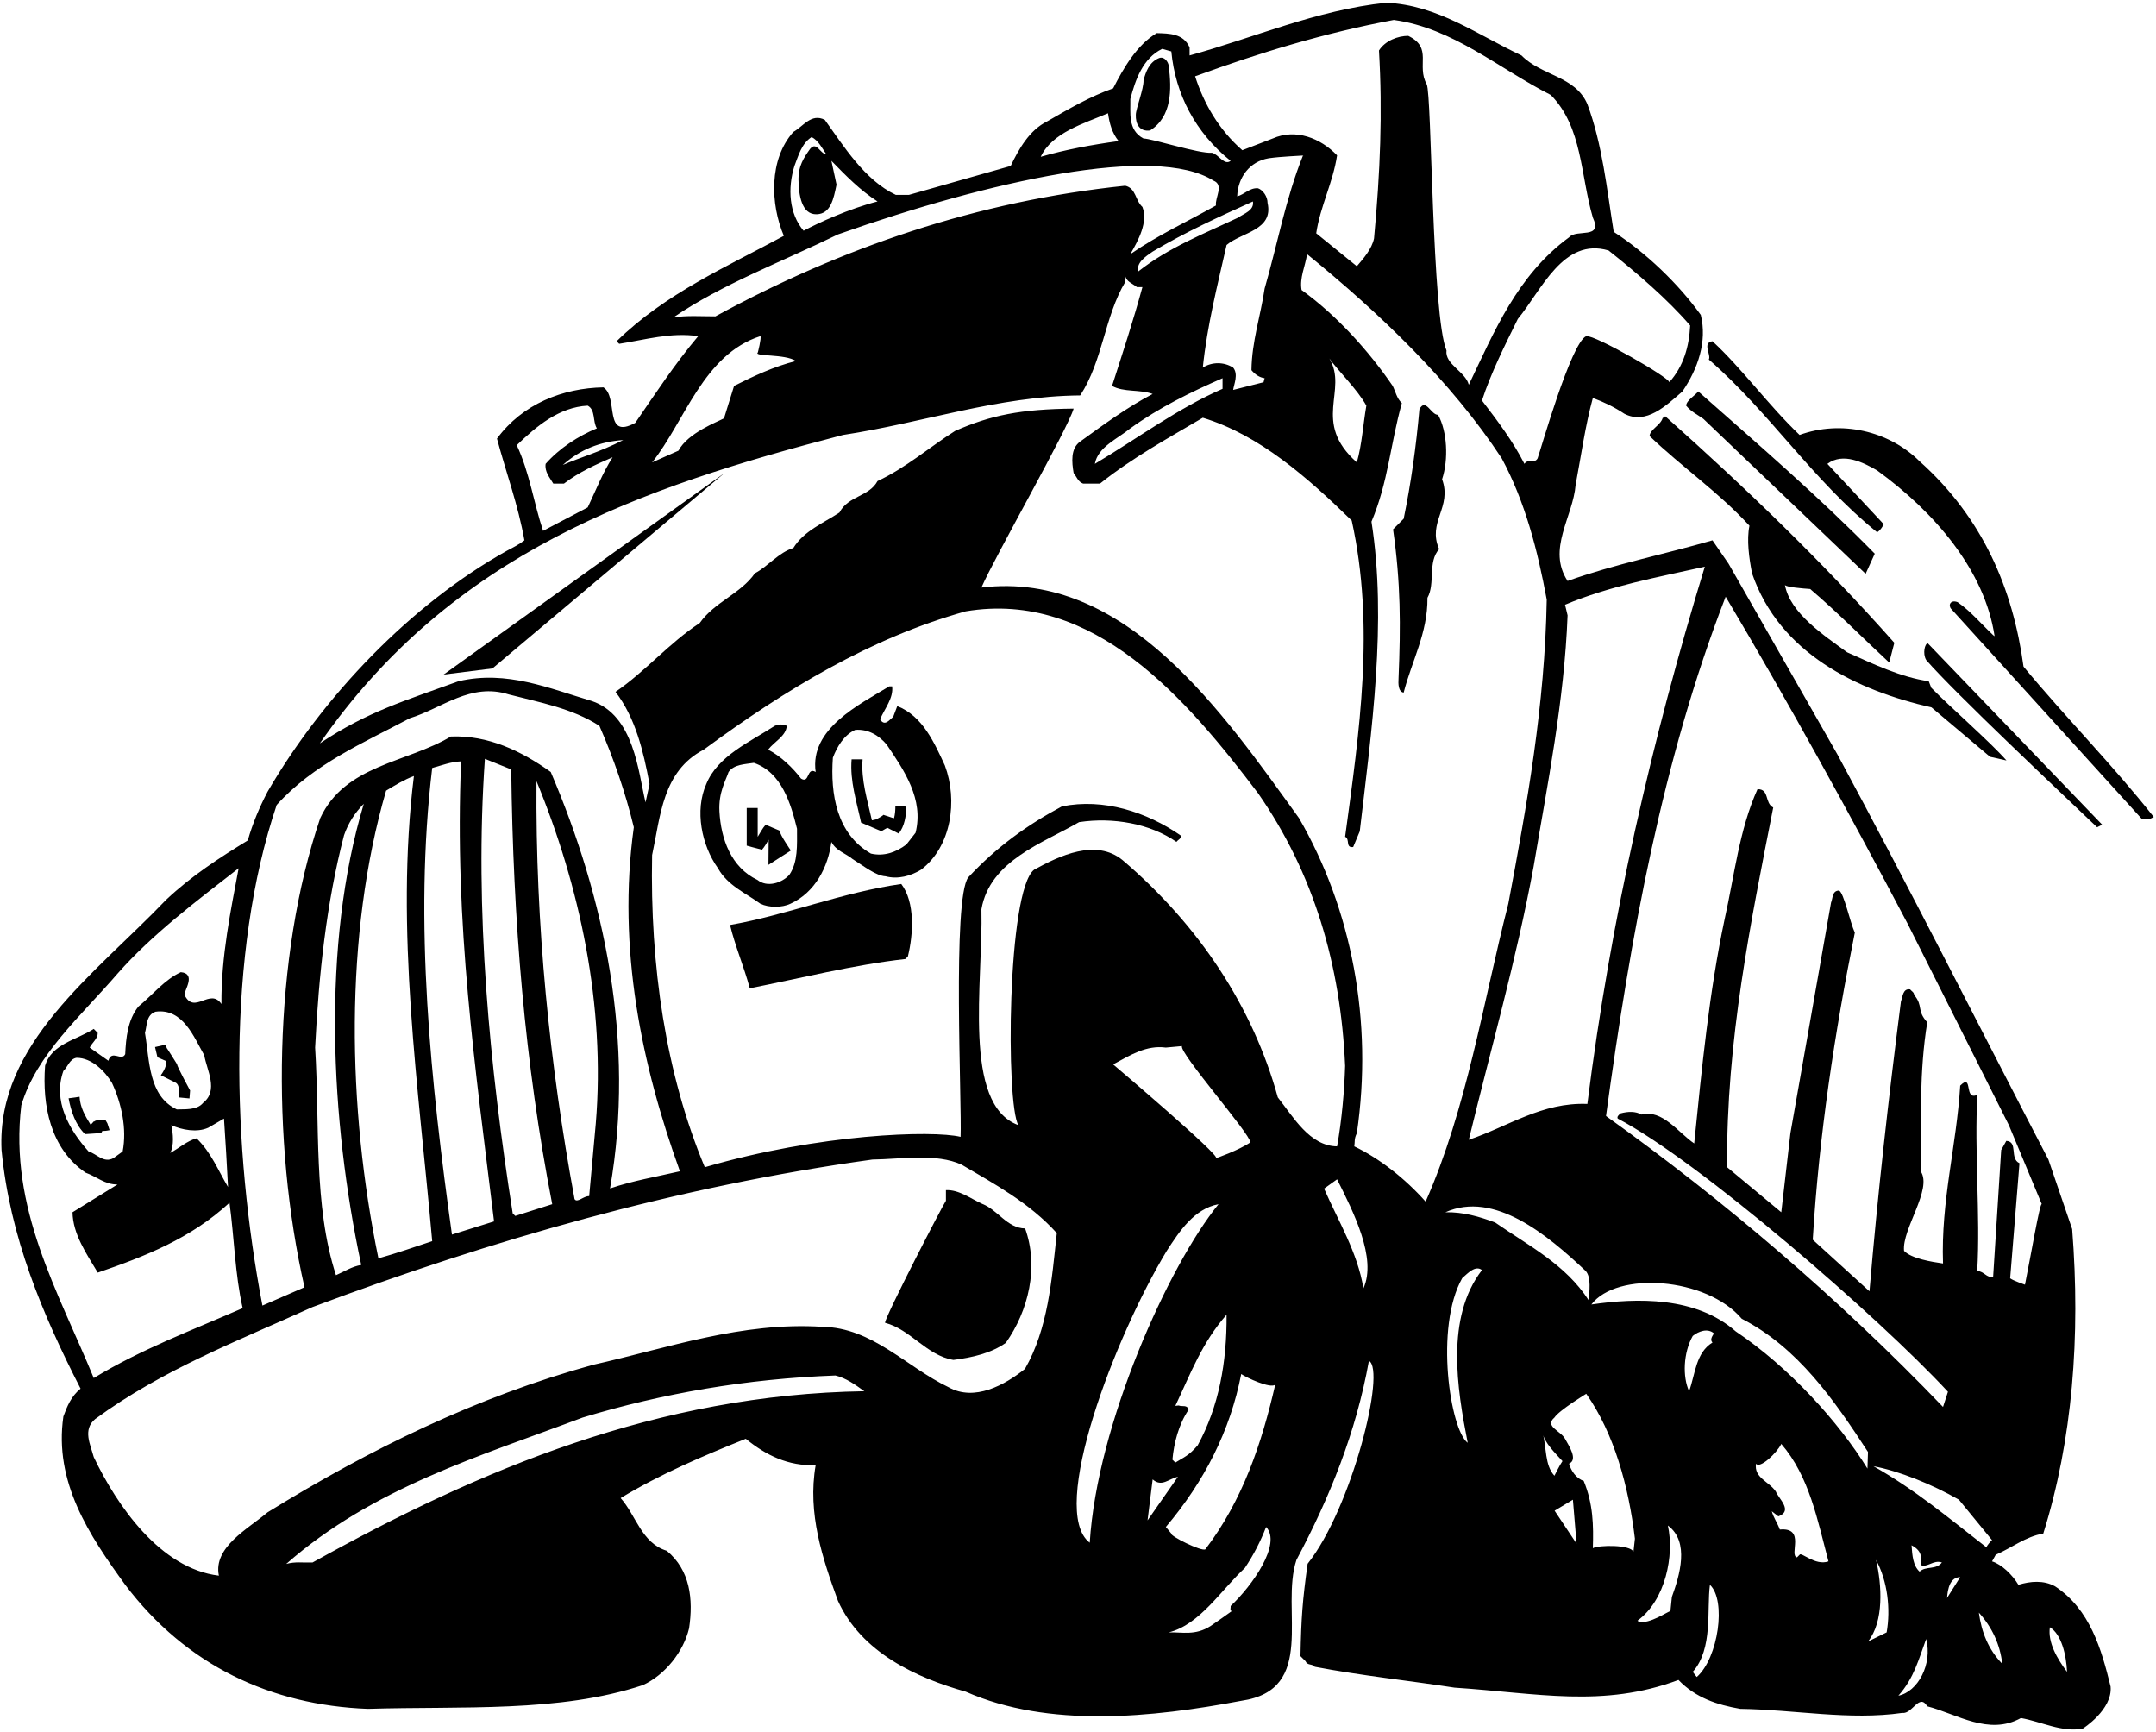 <?xml version="1.0" encoding="UTF-8"?>
<svg xmlns="http://www.w3.org/2000/svg" xmlns:xlink="http://www.w3.org/1999/xlink" width="539pt" height="433pt" viewBox="0 0 539 433" version="1.1">
<g id="surface1">
<path style=" stroke:none;fill-rule:nonzero;fill:rgb(0%,0%,0%);fill-opacity:1;" d="M 505.879 166.621 C 503.223 147.047 495.633 129.391 479.898 115.301 C 472.121 107.617 460.23 104.965 449.895 108.715 C 442.027 101.215 435.715 92.344 428.121 85.297 C 425.469 85.664 427.848 88.684 427.207 89.871 C 442.301 102.953 453.277 120.152 469.285 133.047 C 470.293 132.453 470.934 131.035 470.934 131.035 L 456.848 115.941 C 460.777 113.016 465.812 115.578 469.285 117.59 C 483.648 128.02 496.18 142.562 498.648 159.027 L 498.285 158.754 C 495.355 156.008 492.703 152.809 489.41 150.52 C 487.672 149.836 486.988 151.207 487.766 152.168 L 535.469 204.719 C 536.934 204.812 536.977 205.039 538.441 204.215 C 528.289 191.316 516.395 179.336 505.879 166.621 "/>
<path style=" stroke:none;fill-rule:nonzero;fill:rgb(0%,0%,0%);fill-opacity:1;" d="M 513.742 396.496 C 510.906 394.941 507.613 395.219 504.598 396.133 C 503.133 393.66 500.387 391.008 498.012 390.277 L 498.926 388.629 C 502.949 386.891 506.426 384.059 510.816 383.324 C 518.133 360 520.148 334.02 518.043 307.219 L 512.098 289.836 C 494.535 256.082 477.52 222.238 459.406 188.664 L 432.148 140.914 L 428.121 135.062 C 416.141 138.535 403.699 141.008 391.898 145.215 C 386.684 137.258 393.27 129.207 393.91 121.156 C 395.281 113.93 396.289 106.52 398.211 99.477 C 400.953 100.484 403.605 101.766 406.078 103.41 C 411.566 106.246 416.504 101.398 420.621 97.832 C 424.465 92.16 426.844 85.391 425.195 78.711 C 419.523 70.844 411.473 63.16 403.426 57.949 C 401.688 47.062 400.59 36.086 396.84 26.023 C 393.82 18.98 385.402 18.98 380.371 13.855 C 369.395 8.734 359.426 1.234 346.527 0.684 C 329.145 2.512 313.414 9.465 297.402 13.855 L 297.402 11.844 C 295.848 8.367 292.375 8.367 289.172 8.277 C 284.23 11.203 280.848 17.059 278.285 22.09 C 272.523 24.102 267.219 27.211 261.82 30.32 C 257.34 32.52 254.688 37.273 252.672 41.48 L 227.242 48.707 L 223.949 48.707 C 216.176 45.051 210.867 36.449 206.203 29.957 C 202.82 28.219 200.809 31.602 198.336 32.977 C 192.207 39.836 192.574 50.996 195.961 58.953 C 181.598 66.73 166.41 73.316 154.156 85.297 L 154.797 85.938 C 161.289 84.934 167.691 83.012 174.555 84.02 C 168.699 90.969 163.852 98.379 158.82 105.695 C 150.77 110.09 154.703 99.293 150.859 96.824 C 140.707 97.008 130.645 100.941 124.242 109.633 C 126.527 118.137 129.547 126.281 131.102 135.062 C 129.82 136.066 128.359 136.801 126.805 137.621 C 102.652 151.07 80.699 174.121 66.887 197.902 C 64.875 201.746 63.137 205.863 61.949 210.07 C 54.902 214.371 47.859 218.945 41.547 224.891 C 23.711 243.551 -0.895 260.84 0.383 287.461 C 2.488 309.23 10.629 328.531 20.145 347.102 C 17.766 349.023 16.758 351.582 15.844 354.055 C 13.465 370.426 22.246 383.691 31.305 396.133 C 46.578 416.348 67.801 426.227 91.953 427.141 C 115.367 426.41 139.883 428.148 160.738 421.195 C 166.32 418.633 170.895 412.781 172.266 407.016 C 173.363 399.699 172.539 392.473 166.688 387.625 C 160.375 385.703 159.004 378.75 155.16 374.453 C 165.133 368.414 175.742 363.934 186.445 359.633 C 191.477 363.75 197.055 366.492 203.918 366.219 C 201.812 378.293 205.656 389.637 209.496 400.156 C 215.352 413.055 229.07 419.367 241.422 422.844 C 262.094 431.988 288.074 429.336 310.305 425.129 C 329.422 422.387 320 402.262 324.113 389.91 C 332.441 374.27 339.027 357.984 342.227 340.148 C 346.57 342.391 337.973 376.969 326.906 390.871 C 325.625 400.02 325.305 404.363 325.121 413.969 L 326.402 415.25 C 326.859 416.348 328.051 415.797 328.688 416.621 C 340.125 418.816 352.383 420.098 363.633 421.836 C 384.398 423.207 400.773 426.957 419.617 419.914 C 423.914 424.398 429.312 426.137 435.074 427.141 C 448.613 427.324 462.336 430.07 475.598 428.148 C 478.066 428.516 479.805 423.117 481.816 426.5 C 489.227 428.422 497.188 433.91 505.234 429.43 C 510.359 430.344 515.48 433.086 520.695 432.082 C 520.695 432.082 528.195 427.324 527.648 421.562 C 525.359 412.23 522.523 402.262 513.742 396.496 Z M 496.594 386.754 C 486.805 379.164 478.891 372.441 468.371 366.492 C 474.773 367.684 483.055 371.023 489.73 374.863 L 498.012 384.973 C 497.555 385.336 496.773 386.297 496.594 386.754 Z M 431.414 149.148 C 446.969 175.312 462.426 203.395 476.879 230.836 L 502.219 281.238 L 510.449 300.996 C 509.992 300.355 507.613 314.445 506.242 321.121 C 506.336 321.121 503.359 320.16 502.539 319.52 L 504.871 290.754 C 502.309 289.562 504.598 285.355 501.578 285.172 L 500.297 287.461 C 499.656 298.07 498.926 308.59 498.285 319.109 C 496.594 319.52 496.137 317.781 494.305 317.691 C 495.129 303.785 493.527 287.551 494.352 273.645 C 490.875 275.293 493.344 268.066 490.051 271.359 C 489.137 286.359 485.203 300.176 485.754 315.816 C 482.871 315.406 477.84 314.582 476.012 312.66 C 475.461 307.172 483.191 297.246 480.172 292.766 C 480.262 280.141 479.805 267.699 481.816 255.535 C 479.074 252.516 480.902 251.508 478.523 248.672 C 478.523 248.031 477.887 247.758 477.52 247.301 C 475.691 247.027 475.691 249.129 475.234 250.32 C 472.121 274.652 469.469 297.98 467.367 322.77 L 453.188 309.871 C 454.742 283.891 458.676 258.094 463.707 233.121 C 462.516 230.562 460.961 223.152 459.773 222.602 C 458.035 222.602 458.219 224.523 457.762 225.621 L 447.605 283.25 L 445.32 303.012 L 431.781 291.758 C 431.508 260.199 437.727 230.285 443.309 201.84 C 441.113 200.738 442.395 197.172 439.375 197.266 C 434.801 207.418 433.609 218.852 431.141 229.828 C 427.301 247.941 425.469 266.879 423.551 285.812 C 419.617 283.16 415.59 277.215 410.379 278.586 C 408.914 277.762 407.086 277.762 405.07 278.312 C 404.797 278.676 404.156 279.043 404.43 279.594 C 424.785 290.25 469.605 329.125 486.988 347.879 L 485.754 351.676 C 459.316 324.141 430.867 299.992 401.504 278.953 C 407.633 234.035 415.59 189.945 431.414 149.148 Z M 391.258 151.16 C 402.328 146.496 414.309 144.301 426.203 141.648 C 412.938 185.008 402.691 229.555 396.84 275.934 C 385.496 275.477 376.988 281.605 367.199 284.898 C 372.598 262.578 379.094 239.891 383.391 216.656 C 386.867 195.984 391.074 175.219 391.898 153.812 Z M 402.145 62.613 C 409.188 68.191 416.871 74.777 422.543 81.363 C 422.27 86.672 420.895 91.52 417.328 95.543 C 417.328 94.355 398.668 83.652 396.562 84.02 C 392.723 85.664 385.129 112.648 384.398 114.57 C 383.574 116.035 382.109 114.48 381.105 115.941 C 378.27 110.363 374.426 105.238 370.492 100.117 C 372.688 93.348 376.164 86.395 379.457 79.719 C 385.312 72.676 390.801 59.227 402.145 62.613 Z M 348.449 4.984 C 363.266 6.996 374.699 17.148 387.691 23.734 C 395.648 31.785 395.102 43.859 398.211 54.379 C 400.773 59.961 394.094 57.125 392.266 59.32 C 379.273 68.832 373.512 83.012 367.199 96.184 C 366.379 92.891 361.164 91.062 361.621 87.586 C 357.961 78.988 357.961 23.461 356.68 21.082 C 354.027 16.324 358.281 11.98 352.062 8.961 C 349.5 8.961 346.297 10.152 344.742 12.621 C 345.656 28.172 345.062 42.945 343.508 59.594 C 342.961 62.246 340.855 64.625 339.211 66.547 L 329.055 58.312 C 330.062 51.543 333.262 45.598 334.27 38.828 C 330.152 34.531 323.934 32.059 318.172 34.621 L 310.578 37.547 C 304.723 32.426 300.973 25.93 298.777 19.07 C 314.785 13.215 331.25 8.184 348.449 4.984 Z M 316.156 94.535 L 315.883 95.543 L 308.289 97.465 C 308.473 96.094 309.66 93.531 308.289 91.887 C 306.004 90.422 302.984 90.422 300.699 91.887 C 301.797 81.273 304.355 71.395 306.645 61.238 C 310.395 58.039 318.445 57.582 316.891 50.723 C 316.891 49.164 315.789 47.52 314.512 47.062 C 312.406 46.879 311.125 48.617 309.297 49.074 C 309.48 44.316 312.406 40.383 317.164 39.562 C 320.391 39.102 324.953 38.961 325.746 38.875 C 325.75 38.859 325.758 38.844 325.762 38.828 C 325.922 38.844 325.895 38.859 325.746 38.875 C 321.457 49.473 319.355 61.074 316.156 72.125 C 315.152 78.988 312.953 85.297 312.863 92.523 C 313.777 93.621 314.879 94.355 316.156 94.535 Z M 305.637 94.535 L 305.637 97.191 C 294.477 102.039 284.324 109.633 273.715 115.941 C 274.445 111.734 279.477 109.633 282.586 107.07 C 289.812 101.855 297.68 98.016 305.637 94.535 Z M 284.598 67.828 C 283.957 65.723 286.43 64.074 288.164 62.887 C 296.309 58.039 304.723 54.195 313.23 50.355 C 313.598 52.641 310.941 53.375 309.57 54.379 C 301.062 58.406 292.281 61.789 284.598 67.828 Z M 282.586 24.742 C 283.867 19.895 285.695 14.59 290.543 12.211 L 292.832 12.852 C 293.84 23.555 298.867 33.156 307.648 40.203 C 306.094 41.48 304.633 38.555 302.984 38.188 C 299.781 38.465 287.984 34.621 285.879 34.621 C 281.855 32.52 282.676 28.035 282.586 24.742 Z M 277.004 28.309 C 277.371 30.871 278.012 33.25 279.656 35.262 C 272.98 36.176 266.484 37.367 260.176 39.195 C 263.012 33.156 270.969 30.871 277.004 28.309 Z M 198.609 41.48 C 199.617 38.922 200.352 35.902 202.91 34.254 C 204.648 35.172 205.562 37.09 206.57 38.555 C 205.016 38.465 204.191 35.262 202.547 37.184 C 200.898 39.469 199.578 41.602 199.617 44.773 C 199.668 48.641 200.352 53.711 204.215 53.555 C 207.68 53.418 208.398 49.715 209.133 46.148 L 207.852 40.203 C 211.508 43.953 214.984 47.52 219.379 50.355 C 212.219 52.184 204.559 55.73 200.898 57.672 C 197.238 53.375 196.871 47.062 198.609 41.48 Z M 168.332 79.352 C 180.5 71.027 195.684 65.355 209.496 58.59 C 247.438 45.207 288.898 35.992 303.352 45.141 C 306.094 46.238 303.715 49.348 303.992 51.359 C 296.855 55.387 289.445 58.77 282.586 63.527 C 284.598 60.051 287.066 55.477 285.605 51.727 C 283.773 50.078 284.051 47.062 281.305 46.422 C 244.258 50.266 210.41 61.879 178.852 79.078 C 175.285 79.078 171.625 78.805 168.332 79.352 Z M 190.105 84.02 C 190.379 84.566 189.465 88.09 189.465 88.09 C 188.273 89.188 196.324 88.41 198.977 90.238 C 193.488 91.609 188.457 93.988 183.52 96.461 L 181.004 104.555 C 179.355 105.469 171.992 108.168 169.613 112.648 L 163.027 115.578 C 171.168 105.422 175.836 88.59 190.105 84.02 Z M 155.801 109.996 C 149.902 113.016 144.871 114.387 140.707 116.219 C 145.008 112.375 150.039 110.363 155.801 109.996 Z M 129.184 111.277 C 134.121 106.52 139.793 101.766 146.93 101.398 C 148.941 102.496 148.117 105.332 149.215 107.07 C 144.551 108.992 139.883 112.008 136.406 115.941 C 136.133 117.953 137.414 119.328 138.328 120.883 L 140.98 120.883 C 144.824 117.953 148.941 116.125 153.148 114.297 C 150.586 118.32 148.941 122.621 146.93 126.828 L 135.77 132.684 C 133.48 125.914 132.383 118.047 129.184 111.277 Z M 69.172 201.199 C 78.414 190.953 90.945 185.648 102.473 179.52 C 110.52 177.047 117.656 170.555 127.168 173.57 C 134.945 175.586 143.086 177.047 149.855 181.438 C 153.422 189.578 156.352 198.09 158.453 206.777 C 154.246 237.148 160.465 266.422 169.98 292.766 C 164.125 294.137 158.09 295.145 152.508 297.062 C 158.91 260.473 151.043 224.156 137.688 192.965 C 130.281 187.66 121.953 183.727 112.715 184.094 C 101.738 190.68 86.281 191.137 80.059 204.492 C 68.258 239.254 67.801 285.266 76.125 321.762 L 65.605 326.336 C 58.105 287.184 56.551 238.609 69.172 201.199 Z M 96.523 197.629 C 98.812 196.258 101.008 194.887 103.477 193.973 C 98.719 232.391 104.664 271.816 108.051 310.234 C 103.66 311.699 99.176 313.254 94.605 314.535 C 86.828 276.938 86.004 233.762 96.523 197.629 Z M 90.305 316.184 C 88.02 316.547 86.098 317.828 83.992 318.742 C 78.32 301.363 79.969 280.965 78.777 261.848 C 79.695 243.551 81.613 225.621 86.004 208.789 C 87.012 205.863 88.656 203.211 90.945 200.922 C 80.336 236.234 82.621 280.141 90.305 316.184 Z M 108.051 191.961 C 110.43 191.316 112.715 190.402 115.277 190.312 C 113.539 230.926 118.844 266.969 123.512 305.297 L 112.988 308.59 C 107.777 271.176 103.387 230.562 108.051 191.961 Z M 121.223 189.672 L 127.809 192.324 C 128.266 230.195 131.195 265.781 138.055 300.996 L 128.816 303.926 L 128.176 303.285 C 122.414 266.785 118.57 227.543 121.223 189.672 Z M 134.121 195.254 C 144.914 221.414 151.41 251.324 148.941 280.871 L 147.293 298.984 C 145.922 298.895 144.273 300.812 143.637 299.715 C 137.414 266.055 133.848 231.477 134.121 195.254 Z M 5.324 276.301 C 9.074 263.586 20.324 253.887 29.383 243.367 C 38.074 233.488 49.324 225.074 59.66 217.023 C 57.738 227.359 55.27 238.977 55.359 250.961 C 52.527 246.754 48.594 253.797 46.121 248.672 C 46.031 247.574 49.141 243.367 45.207 243.004 C 41.184 244.832 38.164 248.672 34.598 251.602 C 31.945 254.895 31.484 259.469 31.305 263.492 C 30.387 265.414 27.918 262.211 27.094 265.141 L 22.43 261.848 C 23.07 260.566 24.441 259.648 24.441 258.188 L 23.438 257.18 C 19.227 259.926 12.824 260.93 11.27 266.422 C 10.539 276.207 12.551 287.094 21.422 293.129 C 24.078 294.047 26.273 296.148 29.383 296.059 L 18.129 303.012 C 18.223 308.496 21.605 313.348 24.441 318.102 C 36.152 314.078 47.676 309.598 57.375 300.633 C 58.562 309.414 58.746 318.559 60.668 326.977 C 48.133 332.465 35.328 337.223 23.438 344.449 C 14.562 322.859 2.215 302.004 5.324 276.301 Z M 42.828 281.238 C 45.48 282.43 49.23 283.16 52.066 281.879 L 56 279.594 C 56.367 285.266 56.734 291.027 57.008 296.699 C 54.539 292.582 52.891 288.191 49.141 284.531 C 46.762 285.172 44.75 287.004 42.555 288.191 C 43.559 286.27 43.285 283.344 42.828 281.238 Z M 36.242 258.188 C 36.793 256.266 36.516 253.703 38.895 252.883 C 45.758 251.965 48.5 259.285 51.062 263.766 C 51.703 267.52 54.719 272.547 50.785 275.66 C 49.23 277.578 46.121 277.215 44.199 277.305 C 37.066 273.922 37.434 265.141 36.242 258.188 Z M 30.664 287.824 L 28.375 289.473 C 25.906 290.844 24.168 288.375 22.156 287.824 C 17.215 282.336 13.191 275.109 15.844 267.699 C 16.941 266.695 17.398 264.684 19.137 264.406 C 22.977 264.406 26.273 267.793 28.012 270.719 C 30.387 275.84 31.762 282.152 30.664 287.824 Z M 78.141 390.551 C 75.578 390.645 73.93 390.277 71.551 390.918 C 93.324 371.801 119.941 364.023 145.648 354.328 C 165.59 348.289 186.629 344.633 208.855 343.809 C 211.508 344.449 213.797 346.094 216.082 347.742 C 164.582 348.566 120.309 367.133 78.141 390.551 Z M 256.242 342.16 C 251.211 346.188 243.617 350.395 237.121 346.734 C 226.602 341.703 218.098 331.824 205.562 331.641 C 185.438 330.359 166.961 336.949 148.211 341.156 C 119.301 349.113 92.5 362.195 66.887 378.02 C 62.039 382.137 53.258 386.711 54.719 393.844 C 40.086 392.105 29.199 376.281 23.438 364.207 C 22.613 361.098 20.602 357.348 23.801 354.695 C 40.633 342.344 59.57 335.117 78.141 326.703 C 122.871 309.961 169.156 296.605 218.098 289.836 C 225.32 289.746 234.012 288.191 240.414 291.117 C 248.648 295.965 257.34 300.633 264.199 308.223 C 262.918 320.113 262.004 332.098 256.242 342.16 Z M 272.434 385.613 C 261.957 377.609 278.883 333.789 291.688 312.66 C 294.891 307.723 298.547 302.141 304.633 300.996 C 292.145 316.32 274.262 355.973 272.434 385.613 Z M 312.59 285.539 C 309.844 287.461 303.715 289.656 303.992 289.473 C 305.363 289.016 278.285 266.055 278.285 266.055 C 282.676 263.676 286.609 261.203 291.461 261.848 L 295.484 261.48 C 294.844 263.309 312.59 283.434 312.59 285.539 Z M 294.66 351.309 L 293.84 351.398 C 297.68 343.258 300.516 335.574 306.645 328.621 C 306.734 340.516 304.723 351.582 299.418 361.281 C 297.176 363.887 296.031 364.207 293.84 365.578 L 293.105 364.848 C 293.473 360.73 294.66 356.066 297.129 352.406 C 296.855 351.035 295.574 351.676 294.66 351.309 Z M 288.164 369.785 C 290.453 371.801 292.191 369.602 294.477 369.145 L 286.887 380.031 Z M 307.648 401.438 C 307.742 401.805 307.375 402.535 307.926 402.719 C 306.828 403.539 303.855 405.598 302.664 406.422 C 298.82 408.891 295.574 407.93 292.191 408.023 C 299.965 406.102 305.27 397.41 311.219 391.922 C 313.414 388.629 315.152 385.246 316.523 381.68 C 320.504 385.84 313.047 396.406 307.648 401.438 Z M 301.34 387.258 C 300.422 387.898 292.375 383.875 292.832 383.324 L 291.461 381.68 C 301.062 370.336 307.559 357.621 310.305 343.441 C 311.586 344.355 317.711 347.191 318.809 346.094 C 315.426 360.82 310.668 375 301.34 387.258 Z M 319.449 274.285 C 313.23 251.785 299.875 231.383 280.664 215.012 C 273.988 209.523 264.84 213.914 258.527 217.391 C 251.758 222.602 251.438 276.07 254.594 281.238 C 240.461 276.07 245.812 245.473 245.355 227.27 C 247.461 215.102 260.812 210.711 269.777 205.496 C 278.285 204.215 287.523 205.863 294.113 210.438 C 294.477 209.887 295.484 209.613 295.117 208.789 C 286.609 202.938 275.906 199.461 265.48 201.562 C 257.062 206.047 249.195 211.625 242.062 219.309 C 238.035 224.613 240.508 276.117 240.141 284.164 C 233.145 282.473 204.785 283.387 176.199 291.758 C 166.41 268.34 162.48 241.355 163.027 213.73 C 165.133 204.031 165.59 192.781 175.926 187.387 C 196.324 172.383 217.547 159.484 241.422 152.809 C 273.438 147.41 296.766 174.852 314.512 198.27 C 328.414 218.211 335.184 241.172 336.281 266.422 C 336.098 272.547 335.461 279.957 334.27 286.543 C 327.406 286.453 323.293 279.137 319.449 274.285 Z M 340.855 322.035 C 339.391 313.07 334.59 305.25 331.023 297.109 L 334.27 294.777 C 338.293 302.828 344.285 314.488 340.855 322.035 Z M 338.57 286.543 C 338.766 285.367 338.48 284.73 339.211 283.25 C 343.324 255.262 337.93 227.27 324.754 204.492 C 306.004 178.605 281.578 142.473 245.355 146.859 C 248.648 139.27 267.035 107.07 268.406 102.129 C 255.098 102.27 247.734 103.777 238.77 107.711 C 232.547 111.645 226.328 117.039 219.379 120.242 C 217.273 124.176 212.059 123.902 209.863 128.109 C 205.84 130.762 200.988 132.684 198.336 136.98 C 194.68 138.078 192.023 141.555 188.73 143.293 C 185.164 148.414 178.672 150.43 174.922 155.734 C 167.234 160.766 161.383 167.809 153.879 172.934 C 158.91 179.52 160.832 187.75 162.387 195.984 L 161.383 200.559 C 159.551 192.965 158.547 178.785 147.934 175.219 C 137.414 172.109 126.711 167.441 114.637 170.277 C 101.371 175.129 91.859 177.848 79.965 185.805 C 113.172 138.055 160.102 121.891 210.777 108.715 C 230.719 105.695 249.379 99.02 270.055 98.836 C 275.727 90.148 276.09 79.262 281.305 70.48 L 281.305 68.832 C 281.488 70.387 283.133 70.844 284.23 71.762 L 285.605 71.762 C 283.316 80.176 280.664 88.227 278.012 96.461 C 280.938 98.105 284.965 97.281 288.164 98.473 C 281.855 101.766 276 106.062 270.055 110.363 C 267.586 112.102 267.949 115.578 268.406 118.23 C 269.141 119.145 269.504 120.426 270.785 120.883 L 274.992 120.883 C 283.133 114.387 292.008 109.539 300.699 104.418 C 314.879 108.715 326.949 119.418 337.93 130.121 C 343.781 156.559 339.848 182.812 336.281 209.156 C 337.562 209.703 336.281 211.992 338.293 211.719 L 339.941 207.785 C 342.867 182.812 346.801 155.367 342.867 130.395 C 347.074 120.426 347.531 111.277 350.461 100.758 C 349.18 99.57 348.906 97.922 348.172 96.461 C 342.227 87.77 334.18 78.805 325.395 72.492 C 324.848 69.473 326.312 66.547 326.77 63.527 C 344.879 78.254 362.809 95.359 375.434 114.57 C 381.289 125.457 384.398 137.531 386.684 149.879 C 386.227 176.316 381.746 201.105 377.078 225.895 C 370.676 250.961 366.742 276.938 356.406 300.355 C 351.285 294.594 344.879 289.562 338.57 286.543 Z M 332.348 89.598 C 334.359 92.523 339.391 97.371 341.586 101.398 C 340.766 106.156 340.488 111.094 339.211 115.578 C 327.82 105.469 337.105 97.648 332.348 89.598 Z M 366.926 360.641 C 362.582 357.484 358.602 331.734 365.555 319.477 C 367.016 318.195 368.848 316.184 370.492 317.461 C 361.348 329.355 364.273 347.102 366.926 360.641 Z M 361.348 303.012 C 373.559 297.566 386.82 308.637 396.426 317.691 C 397.891 319.34 397.297 322.77 397.203 325.055 C 391.352 316 382.203 311.426 373.785 305.57 C 369.852 304.105 365.828 302.918 361.348 303.012 Z M 385.68 358.262 C 386.137 360.641 388.789 363.199 390.617 365.215 C 390.07 365.945 388.605 368.871 388.605 368.871 C 386.137 366.219 386.684 361.828 385.68 358.262 Z M 388.652 377.609 L 393.227 374.863 L 394.141 385.84 Z M 408.363 387.898 C 407.723 386.07 399.676 386.16 398.211 386.984 C 398.395 381.312 398.301 375.914 395.922 370.152 C 394.094 369.602 392.723 367.59 392.266 365.852 C 394.551 364.848 392.266 361.461 391.258 359.633 C 390.16 357.621 386.043 356.523 388.605 354.328 C 389.797 352.496 396.562 348.383 396.562 348.383 C 403.516 358.262 407.176 371.523 408.73 384.605 Z M 417.969 399.152 L 417.602 402.719 C 417.055 402.719 412.391 406.012 409.734 405.371 L 409.371 405.098 C 416.414 399.973 418.609 388.723 416.965 381.312 C 422.496 385.383 419.891 393.844 417.969 399.152 Z M 423.184 333.93 C 424.648 332.738 426.934 331.914 428.488 333.289 C 428.121 333.93 427.391 334.844 428.121 335.574 C 423.914 338.137 423.824 343.531 422.27 347.742 C 420.621 344.172 420.805 338.137 423.184 333.93 Z M 424.188 419.184 L 423.188 417.895 C 423.188 417.898 423.184 417.902 423.184 417.902 L 422.91 417.535 L 423.188 417.895 C 428.305 412.133 426.66 402.258 427.48 396.133 C 431.645 400.02 429.586 414.426 424.188 419.184 Z M 449.895 388.629 L 449.254 389.27 C 447.148 388.812 451.539 381.723 444.953 382.32 C 444.406 380.766 443.398 379.391 442.941 377.746 L 444.59 379.027 C 448.34 377.652 444.68 374.637 443.949 372.805 C 442.211 370.242 438.461 369.422 439.008 365.852 C 439.922 367.227 444.223 363.199 445.32 360.914 C 452.363 369.055 454.379 380.031 457.121 390.277 C 453.828 391.465 450.262 387.809 449.895 388.629 Z M 433.93 332.785 C 423.961 324.004 409.188 324.414 397.844 326.062 C 404.203 317.691 426.566 319.199 435.441 329.629 C 449.527 336.855 458.586 350.027 467 362.926 L 466.863 367.09 C 459.684 355.426 447.285 341.75 433.93 332.785 Z M 471.664 408.023 L 467 410.309 C 471.023 405.277 470.477 396.223 469.012 389.91 C 471.938 395.309 472.672 402.262 471.664 408.023 Z M 474.594 423.848 C 478.523 419.457 479.715 414.609 481.543 409.668 C 483.191 415.98 479.441 422.887 474.594 423.848 Z M 479.898 392.84 C 478.254 391.375 478.066 388.812 477.887 386.254 C 481.039 387.898 480.125 389.957 480.172 391.191 C 481.91 391.922 483.281 389.82 485.477 390.551 C 484.016 392.473 481.453 391.375 479.898 392.84 Z M 486.758 399.426 C 486.852 399.242 486.758 394.211 490.051 394.211 Z M 494.719 403.086 C 498.012 406.742 500.023 411.043 500.57 415.891 C 497.094 412.324 495.355 407.93 494.719 403.086 Z M 512.465 406.742 C 515.344 408.48 516.578 413.602 516.762 417.902 C 514.293 414.609 511.914 410.539 512.465 406.742 "/>
<path style=" stroke:none;fill-rule:nonzero;fill:rgb(0%,0%,0%);fill-opacity:1;" d="M 524.266 206.777 C 524.266 206.777 525.359 206.23 525.543 206.137 L 481.957 160.812 C 481.223 160.812 480.586 163.328 481.543 164.973 C 488.68 173.207 515.848 198.727 524.266 206.777 "/>
<path style=" stroke:none;fill-rule:nonzero;fill:rgb(0%,0%,0%);fill-opacity:1;" d="M 472.305 165.613 L 473.586 160.676 C 455.656 140.457 436.355 121.891 416.32 104.051 C 416.141 104.234 415.957 104.508 415.684 104.418 C 415.227 106.246 412.48 107.344 412.391 108.992 C 420.621 116.855 429.496 122.895 437.363 131.402 C 436.629 134.969 437.27 139.453 438.004 143.293 C 444.863 163.328 464.301 172.613 482.871 176.82 L 497.508 189.168 L 501.621 190.086 C 497.508 185.418 487.672 176.867 482.824 171.926 L 482.184 170.277 C 475.141 169.273 468.371 165.98 461.785 163.051 C 456.023 158.844 447.516 153.266 446.234 146.223 C 446.602 146.77 450.625 147.09 452.547 147.227 C 459.316 152.988 466.086 159.852 472.305 165.613 "/>
<path style=" stroke:none;fill-rule:nonzero;fill:rgb(0%,0%,0%);fill-opacity:1;" d="M 421.535 101.398 C 422.816 102.953 424.465 103.684 425.836 104.691 L 466.406 143.43 L 468.691 138.398 C 454.516 123.945 439.648 111.188 424.555 97.832 C 423.824 98.836 421.629 100.027 421.535 101.398 "/>
<path style=" stroke:none;fill-rule:nonzero;fill:rgb(0%,0%,0%);fill-opacity:1;" d="M 359.516 103.684 C 357.777 103.777 356.406 99.293 354.852 102.312 C 354.027 111.645 352.746 120.789 350.918 129.664 L 348.266 132.316 C 350.188 145.766 350.188 156.281 349.637 169.547 C 349.547 170.922 349.547 172.934 350.918 173.113 C 352.93 165.246 356.953 158.203 356.863 149.422 C 358.875 145.855 356.863 140.457 359.789 137.258 C 356.773 130.488 363.086 126.828 360.523 119.785 C 362.168 114.844 361.805 107.801 359.516 103.684 "/>
<path style=" stroke:none;fill-rule:nonzero;fill:rgb(0%,0%,0%);fill-opacity:1;" d="M 287.523 32.609 C 293.016 29.133 292.922 22.363 292.191 16.508 C 292.098 15.504 291.094 14.039 289.812 14.496 C 287.25 15.504 286.43 18.062 285.879 20.078 C 285.969 22.18 283.957 27.211 283.957 28.676 C 283.867 30.961 284.871 32.977 287.523 32.609 "/>
<path style=" stroke:none;fill-rule:nonzero;fill:rgb(0%,0%,0%);fill-opacity:1;" d="M 224.316 176.5 C 223.949 177.414 223.676 178.238 223.309 179.152 C 222.395 179.883 221.207 181.715 220.016 179.793 C 221.207 177.047 223.402 174.488 223.035 171.559 L 222.305 171.559 C 214.801 176.133 202.363 182.172 203.918 192.965 C 201.629 191.594 202.453 195.984 200.258 194.613 C 198.246 191.961 195.137 188.941 192.023 187.387 C 193.578 185.371 196.508 184 196.691 181.438 C 195.867 180.891 194.496 181.074 193.672 181.438 C 187.633 185.371 179.402 188.941 176.566 195.984 C 173.641 202.57 175.379 211.262 179.492 217.023 C 181.871 221.324 186.445 223.242 190.105 225.895 C 192.207 226.902 195.5 226.902 197.605 225.895 C 203.824 223.062 207.027 216.656 207.852 210.438 C 209.039 212.723 211.418 213.273 213.156 214.734 C 216.082 216.566 218.965 218.898 221.391 219.035 C 224.496 219.859 227.699 218.945 230.262 217.391 C 237.855 211.625 239.5 200.102 236.207 191.316 C 233.645 185.828 230.719 178.969 224.316 176.5 Z M 197.332 218.672 C 195.41 220.773 191.75 221.871 189.371 219.949 C 182.785 216.84 180.227 209.703 179.859 202.844 C 179.605 198.078 181.414 195.16 182.145 192.965 C 183.52 191.043 186.172 191.043 188.457 190.68 C 195.41 193.059 197.695 200.832 199.254 207.145 C 199.254 211.262 199.527 215.469 197.332 218.672 Z M 228.891 208.148 L 226.602 211.078 C 223.949 213.09 220.934 214.098 217.73 213.363 C 209.133 208.426 207.574 198.453 208.215 189.398 C 209.223 186.746 210.961 183.727 213.797 182.445 C 216.996 182.172 219.742 183.816 221.664 186.105 C 226.055 192.598 230.992 199.734 228.891 208.148 "/>
<path style=" stroke:none;fill-rule:nonzero;fill:rgb(0%,0%,0%);fill-opacity:1;" d="M 182.512 231.203 C 183.699 236.234 185.988 241.629 187.449 247.027 C 199.984 244.559 213.34 241.172 226.328 239.711 L 226.969 239.07 C 228.34 233.488 228.797 225.531 225.32 220.957 C 210.504 223.062 196.691 228.73 182.512 231.203 "/>
<path style=" stroke:none;fill-rule:nonzero;fill:rgb(0%,0%,0%);fill-opacity:1;" d="M 245.621 300.945 C 242.656 299.621 239.781 297.336 236.48 297.484 L 236.48 300.137 C 235.719 301.168 221.422 328.797 221.254 330.637 C 227.598 332.258 231.66 338.816 238.344 339.922 C 243.082 339.332 247.82 338.227 251.457 335.648 C 257.129 327.617 259.75 316.715 256.281 307.062 C 251.797 306.988 249.426 302.422 245.621 300.945 "/>
<path style=" stroke:none;fill-rule:nonzero;fill:rgb(0%,0%,0%);fill-opacity:1;" d="M 191.406 206.148 C 190.609 207.07 190.055 208.141 189.426 209.164 C 189.426 206.766 189.426 204.367 189.426 201.957 L 186.68 201.957 C 186.68 205.082 186.68 208.246 186.68 211.371 C 186.68 211.371 189.426 212.145 189.426 212.109 L 190.492 212.398 C 191.168 211.641 191.652 210.754 192.164 209.891 C 192.156 211.426 192.156 212.961 192.113 216.172 L 197.715 212.59 C 197.715 212.59 194.93 208.609 194.914 207.637 L 191.406 206.148 "/>
<path style=" stroke:none;fill-rule:nonzero;fill:rgb(0%,0%,0%);fill-opacity:1;" d="M 220.832 203.672 C 220.832 203.867 219.078 204.797 219.078 204.797 L 217.973 205.043 C 216.867 200.012 215.23 195.02 215.648 189.797 L 212.902 189.797 C 212.445 195.246 214.16 200.395 215.27 205.613 L 220.336 207.77 C 220.387 207.695 221.77 206.988 221.82 206.914 L 224.684 208.359 C 226.168 206.453 226.512 203.977 226.59 201.613 L 223.844 201.461 C 223.844 202.5 223.77 203.523 223.516 204.504 L 223.141 204.469 C 223.145 204.457 223.152 204.445 223.156 204.434 L 220.832 203.672 "/>
<path style=" stroke:none;fill-rule:nonzero;fill:rgb(0%,0%,0%);fill-opacity:1;" d="M 26.332 279.898 L 23.93 280.094 L 23.512 280.359 C 23.512 280.32 23.551 280.242 23.551 280.203 L 22.672 281.156 C 21.301 278.984 20.043 276.812 19.891 274.145 L 17.148 274.527 C 17.758 277.766 18.863 281.156 21.266 283.484 L 25.305 283.215 C 25.426 283.039 25.523 282.855 25.613 282.664 C 26.035 282.711 26.609 282.668 27.398 282.492 L 26.852 280.801 L 26.332 279.898 "/>
<path style=" stroke:none;fill-rule:nonzero;fill:rgb(0%,0%,0%);fill-opacity:1;" d="M 44.629 274.297 L 47.371 274.566 C 47.41 273.918 47.484 273.23 47.523 272.582 C 47.523 272.582 44.246 266.562 44.246 265.988 C 44.246 265.988 41.691 261.871 41.691 261.988 C 41.617 261.684 41.504 261.414 41.426 261.109 L 38.758 261.719 C 38.949 262.559 39.176 263.434 39.367 264.273 L 41.539 265.227 C 41.539 266.066 41.539 266.902 40.207 268.77 L 43.863 270.602 C 44.934 271.133 44.742 272.695 44.629 274.297 "/>
<path style=" stroke:none;fill-rule:nonzero;fill:rgb(0%,0%,0%);fill-opacity:1;" d="M 123.105 167.086 L 181.039 118.301 L 110.906 168.613 L 123.105 167.086 "/>
</g>
</svg>
